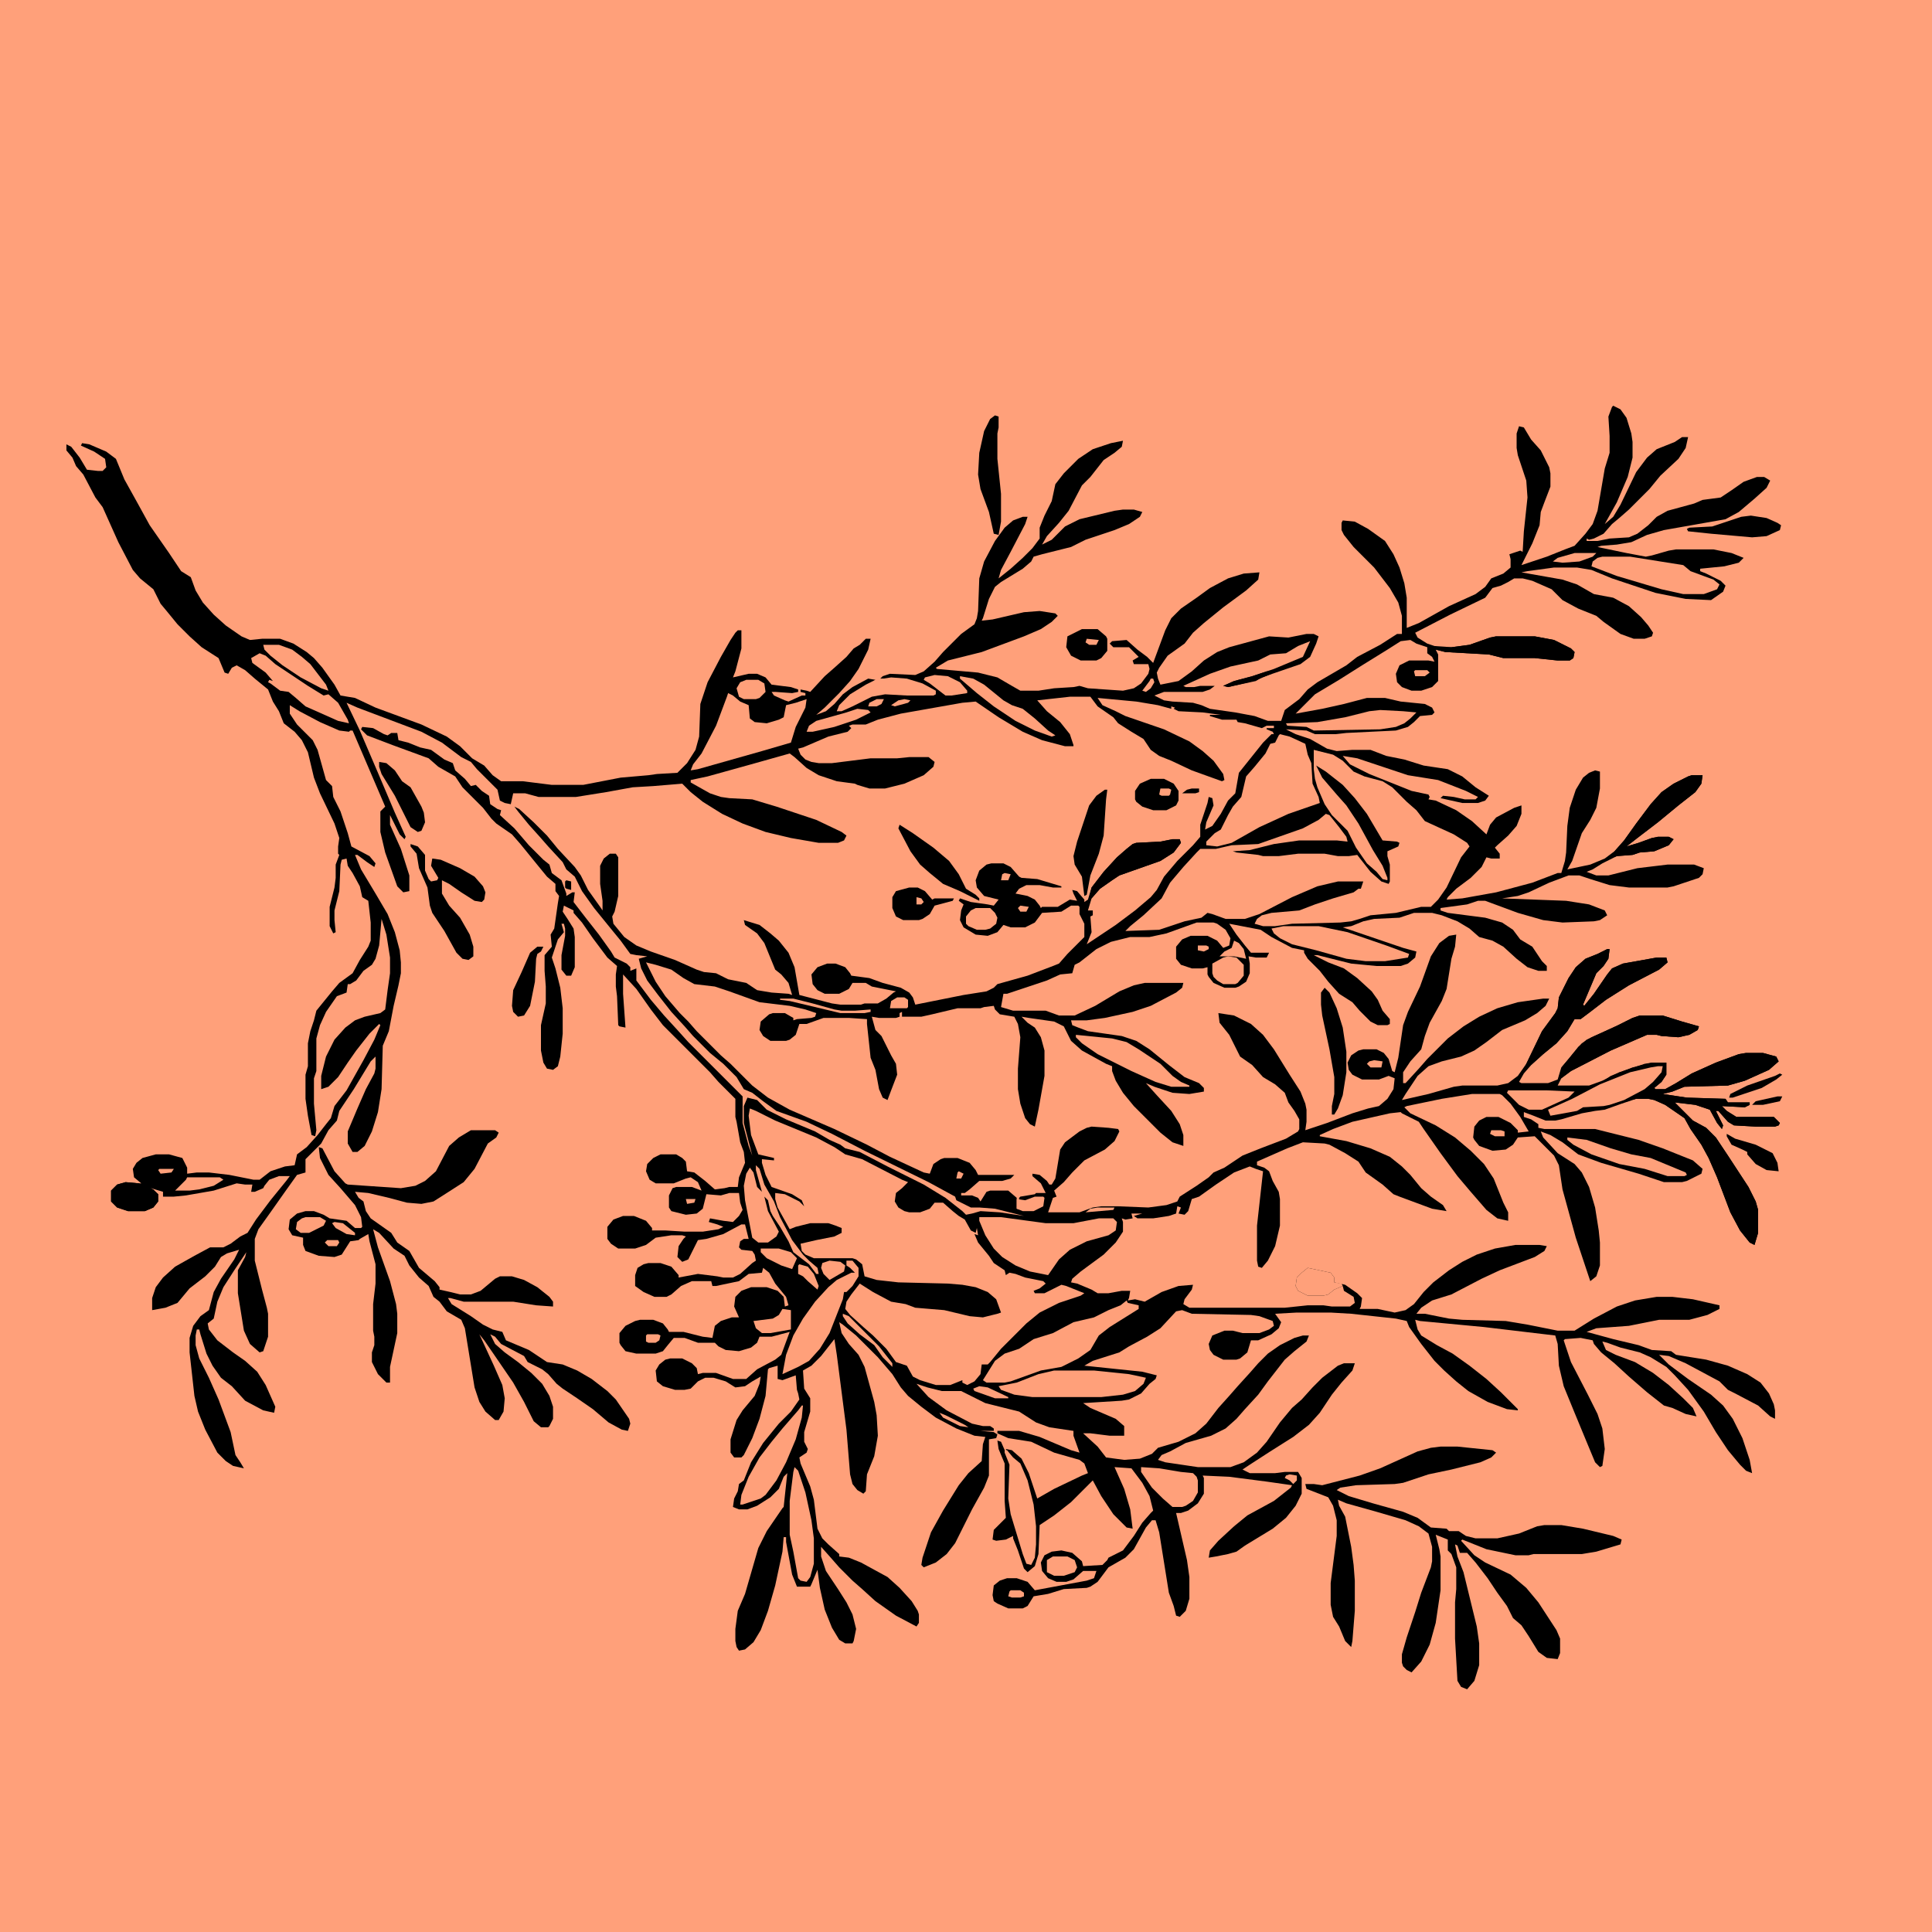 <?xml version="1.0" encoding="UTF-8"?>
<svg version="1.1" viewBox="0 0 1600 1600" width="1280" height="1280" xmlns="http://www.w3.org/2000/svg">
<path transform="translate(0)" d="m0 0h1600v1600h-1600z" fill="#FFA07A"/>
<path transform="translate(1336,336)" d="m0 0 6 3 5 7 4 13 1 7v13l-4 16-9 21-10 18 7-6 6-10 13-27 9-12 8-7 15-6 6-4h5l-2 9-6 9-15 14-9 11-17 17-8 7-6 5-7 8-8 4-4 1-2-1v2h9l10-2 16-1 7-3 9-7 7-7 9-5 22-6 7-3 15-2 9-6 10-7 11-4h6l5 3-3 6-10 9-13 11-11 6-51 9-14 4-13 6-12 2-13 1-3 1 24 5 16 3 5-1 14-4 6-1h31l15 3 10 4-4 4-12 3-20 2v2l5 2 12 6 4 4-2 5-10 7-21-1-25-5-36-12-17-7-12-2h-19l-22 3-5 1 34 6 12 4 14 8 16 3 13 7 10 9 6 7 4 6-1 3-6 2h-9l-11-4-14-10-6-5-15-6-13-7-9-9-16-7-8-2h-7l-5 3-6 3-7 2-6 8-29 14-29 15 2 4 8 5 6 2 14 1 15-2 17-6 5-1h32l16 3 14 7 3 3-1 5-3 2h-10l-19-2h-26l-12-3-36-2-8-2 2 4v22l-5 5-9 3h-8l-8-3-4-4-1-7 3-7 8-4h16l5 1-2-4-4-3v-5l-9-3-5-3-8 1-11 7-21 13-19 12-20 12-16 16 22-4 18-4 19-5h15l13 3 20 2 6 3 2 4-2 2-10 1-5 5-5 4-10 3-41 2-9 1h-17l-7-3-17-1 8 4 12 4 14 8 8 2 13-1h15l13 5 15 3 16 5 20 3 12 6 11 9 11 7-3 4-6 2h-13l-18-4 2-2 9 1 9 2h9l2-2-10-5-23-9-25-4-42-14-12-2 6 7 16 8 35 14 14 3 1 2-1 2 6 1 17 8 13 9 12 11 3-8 5-6 15-8 6-2v7l-4 10-7 8-9 8-2 2 4 5v4h-7l-4-1-4 8-9 9-12 9-7 7-1 2 13-1 28-5 30-8 21-8h3l3-10 1-7 1-22 2-15 5-15 6-10 5-4 5-2 4 1v14l-3 16-5 10-7 11-8 23-4 7 19-4 12-5 8-6 8-9 10-14 12-16 9-10 10-7 12-6 3-1h9l-1 7-5 7-14 11-17 14-17 13-9 7 10-3 11-4 5-1h9l4 2-4 5-12 5-12 1-6 2-13 1-12 6-8 5-5 2 8 3h10l24-6 25-3h22l8 3-1 5-3 3-21 7-5 1h-32l-16-2-16-5-9-3h-9l-16 6-17 8-9 3-13 2 53 2 19 3 13 5 2 4-6 4-5 1-26 1-16-2-21-6-27-10h-6l-9 3-22 3v2l6 2 31 4 14 4 9 6 6 8 10 6 8 12 4 4v4h-7l-9-3-9-7-11-10-9-5-11-3-8-7-10-6-13-5-8-2h-15l-12 4-21 1-9 2-10 4-7 1 50 17 11 3-1 5-6 5-6 2h-20l-21-2-28-7h-3l12 6 13 5 11 8 12 11 5 7 4 9 6 7v4l-2 1h-8l-6-3-9-9-6-7-11-7-9-10-7-9-10-10-3-5v-2l-10-2-17-9-9-6-26-5 6 9 7 9 5 6h15l-2 4h-9l-6-1 1 6v8l-3 7-6 4-3 1h-9l-9-4-4-5-1-2v-6l-4 1h-9l-9-3-4-5v-10l5-6 7-3h14l8 4 5 6 5-2 1-6-4-7-7-5-3-1h-14l-25 9-14 3h-16l-16 4-12 6-14 11-4 2-2 7-10 1-11 5-33 11h-3l-2 11 10 3h27l11 4h13l17-8 20-12 12-5 9-2h32l-1 4-5 4-21 11-15 5-23 5-15 2h-13l1 4 5 2 8 3 28 4 12 4 11 7 16 13 13 10 12 5 4 4v3l-12 2-14-1-15-5-7-3 9 10 12 13 7 11 3 9v9l-9-3-10-8-22-22-9-11-6-10-3-8v-4l-5-2-20-11-9-8-6-12-8-4-21-3-6-1 5 5 6 4 5 8 3 11v21l-5 28-3 14-4-2-4-5-4-12-2-12v-17l2-26-2-11-3-6-12-2-4-4-1-3-8 1-3 1h-19l-21 5-9 2h-16v-4l-2 1v3l-3 1h-14l-6-1 3 11 5 5 8 16 4 7 1 9-5 13-3 8-4-2-3-7-3-16-4-10-3-28v-4l-15-1h-21l-14 5h-6l-3 9-5 4-3 1h-13l-6-4-3-5 1-7 7-6 3-1h10l7 4v2l3-1 12-1 3-1 1-3-9-3-13-3-25-3-25-9-12-4-17-2-9-5-10-7-13-4-8-2 8 16 8 12 12 14 7 7 7 8 20 20 8 7 18 18 13 10 18 10 37 16 27 13 19 10 28 13 5 1 3-8 6-4 3-1h11l10 4 5 6 2 4h30l-3 3-7 2h-19l-8 7-4 3h-3v2h9l5 2 2 3 5-8 3-1h15l7 6v9l5 1h9l7-3 1-7h-7l-8 3h-5v-3l1-1 12-2 1-1h8l-4-8-7-6v-2l6 1 6 5 2 3h2l3-5 4-24 4-6 12-9 6-3 4-1 14 1 8 1 1 2-4 8-8 7-17 9-10 10-7 8-8 7 2 5-3 1-4 12h26l11-4 7-1h14l25 1 15-2 9-3 2-4 14-9 10-7 4-4 9-4 15-10 15-6 21-8 10-6 1-2v-8l-4-7-5-7-3-8-8-7-10-6-9-10-10-7-9-18-8-10-1-8 13 2 14 7 10 9 9 12 13 21 9 14 4 10 1 5v10l-1 7 18-6 21-8 13-4 9-2 7-6 5-8 1-9-5-2-8 3h-14l-8-4-3-4-1-6 3-6 6-4 4-1h11l6 3 4 5 3 10 2 1 3-12 4-27 4-11 10-21 9-25 7-11 8-6 6-1-1 10-3 10-4 25-4 10-10 18-4 11-3 11-9 10-6 9v9h2l11-12 7-8 17-17 13-10 13-8 15-7 17-5 21-3h5l-3 6-7 6-10 6-19 8-13 10-10 7-11 5-16 4-11 4-9 8-10 15-3 5 22-5 21-6 7-1h29l9-2 8-6 7-10 13-27 11-15 2-4 1-9 8-16 6-9 8-7 10-4 8-4h2l-1 8-4 6-6 6-11 26 1 1 8-10 11-16 4-5 9-4 28-5h8l1 4-7 6-25 13-19 12-13 10-8 6h-5l-6 10-9 10-11 9-10 9-6 7-4 7 2 1h22l8-3 3-10 7-8 7-9 7-6 26-12 12-6 6-2h19l16 5 14 4-1 3-7 4-9 2-14-1-4-1h-8l-30 13-33 17-8 6-3 6h26l11-4 14-7 21-7 6-1h12v10l-4 6-6 5 1 1h8l9-5 13-8 20-9 19-7 6-1h14l11 3 2 4-8 7-20 9-14 4-36 1-10 4-8 2 20 3 32 1 2 3h18v2l-4 2-19-1 4 4 8 5h31l5 5-1 2-3 1h-16l-18-1-5-3-8-9h-2l6 12-1 3-4-5-6-11-12-4-17-2 15 15 11 6 8 8 10 15 17 26 6 12 2 7v19l-3 10-4-2-8-10-8-15-11-29-7-16-6-11-9-13-5-9-16-11-9-4-5-1h-10l-12 4-14 5-8 1-11 2-17 5-5 1h-8l-10-4-8-3v4l6 2 6 4v3l5 1h42l36 9 20 7 25 10 8 7-1 4-12 6-4 1h-15l-21-7-31-9-19-7-13-10-10-6-8-3 2 5 12 13 14 9 6 7 6 12 5 17 3 19 1 10v19l-3 9-5 4-12-36-11-40-3-20-4-8-16-16-14 1-4 6-6 4-11 1-11-4-4-5-1-2 1-9 4-5 6-3h10l10 5 6 6v2l9-1-7-12-8-11-7-7-2-1h-23l-25 4-29 6-2 1 5 5 21 10 16 10 13 11 11 11 8 12 8 20 4 8v7l-9-2-9-7-13-15-11-13-14-19-14-20-4-6-14-7-1-1-9 1-31 7-16 6-11 5v1l22 4 20 6 16 7 10 8 7 7 9 11 8 7 10 7 3 5-12-2-27-10-5-2-9-8-14-10-6-9-11-7-13-7-4-1-18-1-13 5-25 11v3l6 2 4 3 3 8 5 9 1 6v22l-4 17-6 12-5 6-3-1-1-5v-29l5-45-6-2-5-2-13 5-15 10-14 10-6 2-3 10-3 3-5-1 2-5-3-1-1 6-6 2-13 2h-13l-3-2 7-2h-9l1 4-6 1-3-1 1 3v8l-6 9-10 10-19 14-7 6-1 3 5 1 12 5 5 3h9l11-2h7l-1 6-1 2 6-1 8 2 14-8 14-5 12-1-1 4-6 8-1 4 5 3h79l19-2h13l7 1h15l4-3-1-5-8-5-1-4-7 3-5 4-4 1h-13l-8-4-2-4 1-7 4-4 5-4 19 4 3 4v4l9 2 10 7 4 4-1 7-1 2h15l14 3 9-2 7-5 8-10 8-8 13-10 11-7 12-6 15-5 17-3h20l6 1-2 4-8 5-29 11-15 7-25 13-16 5-9 6-4 5h7l20 4 11 1 36 1 18 3 25 5h14l16-10 19-10 15-5 18-3h13l17 2 22 5v3l-10 5-15 4h-25l-25 5-27 2-8 3 22 6 21 5 11 4 16 1 4 3 25 4 18 5 16 7 11 7 7 9 4 9 1 5v7l-4-2-10-9-19-10-6-3-7-7-28-15-14-6-8-1 8 8 16 12 19 13 10 9 8 11 8 16 6 18 2 11-5-2-5-5-10-12-10-15-10-17-13-18-11-12-7-7-13-8-9-4-16-4-11-4-4-1 3 7 8 4 16 6 15 9 13 10 12 11 8 8 3 7-9-2-11-5-7-2-14-11-15-13-12-11-11-9-6-7-1-3-10-2-13 1-1 1 6 18 14 27 8 16 4 12 2 17-2 14-2 1-4-4-5-12-12-29-9-22-4-17-1-18-2-7-17-2-42-5-53-5-4-1 2 8 3 5 13 8 13 7 14 10 14 11 12 11 14 14v1l-9-1-16-6-16-9-10-8-10-9-8-8-11-14-10-14-2-5-9-2-37-4-17-1h-28l-18 1 5 7-2 5-6 5-11 5h-6l-3 10-6 5-3 1h-11l-8-4-3-4-1-5 3-7 10-4h7l8 2h14l8-3 4-3-1-4-11-4-7-1-49-1-8-3-5 1-13 14-11 7-15 8-8 5-22 7-7 4 48 5 12 3-1 3-5 4-7 8-10 5-6 1-32 2 6 4 21 9 7 6v8h-12l-16-2h-6l12 11 7 9 15 2 13-1 10-4 5-5 17-5 14-7 9-8 10-13 9-10 7-8 10-11 7-8 8-8 10-7 12-6 7-2h5l-2 5-10 8-8 7-14 18-8 11-11 12-7 8-9 8-12 6-21 6-13 7-7 3-3 4 6 2 27 4h27l11-4 11-8 8-9 11-16 10-12 8-7 9-10 8-8 13-10 5-2h9l-2 6-9 10-8 10-10 15-9 10-13 10-19 12-17 11-6 4 6 3h21l8-1h11l3 5v13l-5 10-8 10-11 9-23 14-7 5-7 2-10 2-6 1 1-6 7-8 13-12 11-9 22-12 14-11 1-2-21-3-31-4-22-1 1 2v13l-5 8-8 6-6 2h-4l9 39 2 14v18l-3 10-5 5-3-1-2-8-4-11-8-50-3-10h-3l-5 6-10 18-7 7-14 8-9 12-6 4-3 1-19 1-13 4-12 2-5 8-4 2h-12l-9-4-3-2-1-5 1-8 5-4 6-2h8l9 3 6 7 43-8 6-2 2-6h-11l-8 7-6 2h-8l-7-3-5-6-1-7 3-6 6-3 8-1 9 2 8 7 1 4 16-1 4-4 1-2 12-6 9-12 7-11 7-8 2-2-3-12-6-11-9-12-14-1 8 18 5 17 2 16-5-1-11-11-10-15-7-13-18 18-14 11-12 8-1 24-3 10-6 5-3-3-5-15-4-10v-2l-6 3-8 1-3-1 1-8 10-10-1-14v-31l-5-12-1-7 3 1 7 16 1 3v9l-1 19 3 17 9 29 3 8h3l2-5 1-11v-15l-2-18-5-20-6-14-10-9-1-3 5 1 8 7 6 12 7 21 14-8 23-11 5-2-3-8-4-3-21-6-19-9-19-3-9-4v-2h18l17 5 26 11 7 2-5-14v-4l-20-3-11-4-14-9-28-7-20-10h-16l-12-3-9-3 10 11 15 11 21 11 9 2h6l3 2v2h-11l11 1 3 2-1 3-6 1v30l-4 10-10 18-14 28-7 9-9 7-10 4-2-2 1-6 7-21 10-18 13-21 8-10 11-10 1-14 2-6-9-1-15-6-17-9-12-9-11-9-6-7-7-11-12-14-18-18-11-9-3-2 2 9 6 9 8 9 5 10 8 29 2 11 1 17-3 17-6 15-1 14-2 2-5-3-4-5-2-8-3-37-8-62-2-13-11 14-8 8-7 4 1 15 5 8v11l-5 17v8l3 6-1 3-6 4 1 5 8 19 3 11 3 24 4 8 5 5 9 8v2l8 1 10 4 22 12 10 9 10 11 5 8 1 3v7l-2 3-17-9-17-12-11-10-8-7-11-11-7-8-8-9v8l4 12 10 15 7 11 5 10 3 12-2 10-1 2h-6l-5-3-6-10-6-15-4-18-2-15-5 12-1 2h-11l-4-10-5-27v-4h-2l-1 12-6 28-6 21-6 16-6 10-7 6-5 1-2-3-1-5v-10l2-15 6-14 11-38 7-14 13-19 1-1 3-28-3 3-4 10-7 7-11 7-8 3h-7l-5-2 1-7 3-6 1-6 4-3 6-15 10-16 13-16 10-10 7-10-1-5-1-3-1-12-11 4-4-1v-11l-7 2-1 1-2 22-5 19-6 16-7 14-2 2h-6l-3-4v-11l5-16 5-8 10-12 4-10 1-6-7 4-6 4-8 1-8-5-10-3h-7l-6 3-6 6-5 1h-8l-10-3-5-4-1-9 3-5 5-4 4-1h10l8 4 4 4 1 5 4-1h11l14 5h11l9-8 15-8 5-4 7-19-15 4h-10l-2 5-5 4-10 3-11-1-6-3-3-3h-14l-11-4h-9l-5 6-4 5-6 2h-16l-9-2-4-5-1-2v-8l5-6 8-4 4-1h11l8 3 4 5 1 2h12l16 4 8 1 2-10 5-4 9-3h6l-4-9 1-8 5-5 8-3h13l9 3 5 5 1 8 3-1-2-7-9-11-5-9-5-4-1 4-11 1-8 6-19 4h-3l-1-4h-16l-9 4-8 7-4 2h-10l-9-4-7-5v-9l2-6 5-3 4-1h10l9 3 6 7v2l16-3 16 2 5 1h8l6-3 10-9 3-2-1-5-2-3-9-1-2-2 1-5 3-2h4l-3-12h-3l-15 8-14 4-7 1-8 16-5 2-4-4 1-9 4-6 2-2-3-1h-9l-13 2-8 6-9 3h-14l-6-4-3-4v-10l5-6 8-3h9l10 4 5 6v2h11l16 1h15l13-2 4-2-5-2-7-2 1-3 11 2 8 1 5-5 3-5-2-6-1-8h-8l-7 2-12-1-3 12-5 4-9 1-12-3-2-3v-10l3-6 3-1h13l8 3-3-7-6-4-4 1-10 4h-15l-5-3-3-7 1-6 5-5 6-3h13l5 3 3 3 1 8 6 1 9 7 8 7 8-1 4-1h7l1-8 5-12-1-9-3-8-3-17-1-4v-15l-14-14-7-8-39-39-10-13-12-17-11-12v16l2 28-5-1-1-1-1-24-1-8v-10l1-7-8-7-12-16-9-13-7-8v-2l-8-4-1 5 4 6 5 8 1 7v25l-3 7h-4l-4-5v-12l3-16v-6l-1-4h-2l2 7-5 6-5 15 3 9 4 16 2 17v21l-2 19-2 8-4 3-5-1-3-5-2-10v-21l4-18v-14l-1-13v-13l6-7-1-10 3-5 3-21 1-6-3-4v-6l-7-6-9-11-13-16-7-8-13-9-4-4-7-9-17-17-6-9-14-8-8-7-30-11-21-8-5-5 1-2 9 1 9 5 3 1 3-2h5l1 6 8 2 10 4 9 2 11 8 7 3 2 6 8 7 5 6 4-1 5 5 6 4 1 7 6 4 3 1-1 4 12 11 12 14 12 12 5 4 2 7 8 6 4 11v2l5-3h2l-1 8 10 13 11 14 10 14 3 5 10 5 3 3v3l5-2v7 3l12 16 11 13 11 12 9 10 45 45v22l5 19 3 8-7-27v-14l3-7 8 2 8 8 16 8 24 10 12 7 9 4 4 3 12 3 23 12 30 15 18 11 14 11 3 3 5-1 7-2 16 1 20 3-24-6-13-1h-7l-12-6-1-3-22-12-53-26-27-14-21-10-25-9-11-8-9-7-7-3-6-10-11-11-11-9-14-14-7-8-11-12-11-14-9-12-5-10-2-8 7-2-9-1-5-1-8-11-9-11-13-16-10-14-6-12-7-6-3-6-12-13-7-8-9-10-9-11-3-4 4 2 12 11 11 11 9 11 14 15 5 7 6 12 10 14 2 3v-8l-2-14v-15l3-6 5-4h5l2 3v32l-3 13-2 4 1 6 9 11 10 7 12 5 20 7 18 8 6 2 10 1 10 5 15 3 9 6 12 2 14 1 3 1-3-10-6-7-5-4-9-22-6-8-10-7-1-4 13 4 9 7 7 6 8 10 5 12 4 23 27 7 7 1h17l3-1h11l7-4 6-5 2-1-20-4-5-3h-11l-3 5-8 4h-12l-6-3-4-5-1-8 5-6 8-3h7l8 3 4 5 1 2 15 2 11 4 15 4 7 4 3 4 2 6 40-8 19-3 6-3 3-3 25-7 21-8 5-2 7-8 14-14v-11l-4-8v-6l-1-1h-6l-8 5-16 1-6 8-8 4h-12l-6-2-5 6-8 3-10-1-10-6-3-6 1-8 2-5-4-3 1-2 9 3 14 2 5 1 4-5-12-3-6-7-1-6 3-8 6-5 4-1h10l6 3 7 8 2 1 13 1 20 6v1h-7l-11-2h-11l-6 3-3 4 10 2 6 3 4 5 1 2 1-1h13l10-6 6 1-3-6-1-3 4 1 6 7v2l3-2 3-10 10-13 11-12 8-7 5-4 3-1 20-1 10-2h6l1 3-6 8-11 7-34 12-6 4-10 7-7 8-3 10h4v4l-2 1 1 13-4 10 24-16 16-12 13-11 5-6 6-11 11-13 13-13 6-7v-10l6-18 1-5 3 1 1 6-6 14-1 6 6-3 7-10 6-11 6-6 3-17 20-25 7-7h2l-1-2-5-2v-1h6v-2h-6l-4 2-14-4-6-1-1-2h-12l-10-3v-1h9l-15-2-20-1-4-2 1-1-3-1v2l-11-3-18-3-32-3 4 6 11 5 8 4 32 11 21 10 11 8 9 8 8 11 1 5-2 1-25-9-17-8-10-4-7-5-6-9-10-6-11-7-4-5-13-9-6-8h-17l-27 3 8 9 11 9 8 10 3 9v1h-7l-19-5-16-7-20-12-19-13-11 1-51 9-19 5-10 4h-11l-3 1 2 2-3 3-16 4-21 9-4 1 2 5 4 4 5 2 6 1h11l32-4h22l10-1h16l5 4-1 4-8 7-16 7-16 4h-13l-10-3-2-1-15-2-15-5-10-6-10-9-4-3-32 9-36 10-14 3v2l16 9 9 3 7 1 19 1 20 6 33 11 21 10 4 3-2 4-5 2h-16l-23-4-21-5-19-7-17-8-16-10-10-8-7-7-24 2-17 1-22 4-25 4h-31l-11-3h-10l-2 9-5-1-4-2-2-9-17-17-5-6-8-4-16-12-17-9-53-20-9-4 11 23 15 35 14 33 9 20-1 2-4-4-8-16v8l9 20 7 22v13l-5 1-5-5-10-28-4-17v-17l4-4-27-63h-2l-1 1-8-1-16-7-17-9-8-5v7l6 9 13 13 4 8 7 25 5 5 1 9 6 12 6 18 3 11 15 8 5 6-1 3-6-4-8-6h-2l5 12 12 20 10 17 6 15 4 15 1 10v9l-2 10-4 17-4 21-5 12-1 36-3 19-5 16-6 12-6 5h-4l-4-7v-10l8-19 7-16 7-13 1-4v-10l-4 4-14 23-12 18-2 8-7 8-6 11-13 13v11l-7 2-10 14-12 17-10 14-3 8v18l6 24 4 15 1 5v19l-4 12-3 1-8-7-5-11-5-31v-19l6-11 1-4-10 15-9 14-5 12-3 14-5 4 1 5 7 9 13 10 10 7 10 9 7 11 8 18-1 5-9-2-15-8-11-12-9-7-7-10-5-10-5-16-1-4h-2l-1 5v8l3 11 8 16 8 18 10 27 4 19 4 6 3 5-9-2-6-4-7-7-10-19-6-15-3-13-4-36v-12l3-10 6-8 7-5 4-15 6-11 11-16 4-8-10 3-5 3-5 8-8 8-13 10-10 12-10 4-11 2v-10l3-9 6-8 10-9 16-9 13-7h11l6-3 8-6 6-3 7-11 12-16 13-16 3-4h-9l-8 3-4 5-1 2-7 3h-3l1-6h-6l-7-1-19 6-23 4-10 1h-9v-4l-10-3 6 5v6l-4 5-7 3h-14l-9-3-5-5v-9l5-5 7-2 11 1h2l-6-5-1-7 3-5 5-4 11-3h11l11 3 4 8v5l8-1h10l17 2 20 4h5l9-7 12-4 8-1 2-9 8-6 9-10 7-9 4-5 3-10 10-13 14-25 9-17 5-12-1-1-8 8-11 14-7 10-8 12-8 8-6 2v-11l4-16 7-14 9-10 8-6 8-3 13-3 4-3 2-16 2-14v-13l-3-19-4-13-2 22-3 11-3 5-7 5-6 8-5 3h-2l-1 7-8 3-9 13-5 11-3 11v27l-2 6v21l2 22-1 5-3-1-3-16-2-14v-20l2-7v-19l2-10 3-9 2-8 13-16 6-7 11-8 6-11 7-11 2-5v-15l-2-18-5-3-2-9-6-11-4-6-1-6-4 1-1 4-1 22-4 16v8l1 10-2 1-3-6v-16l4-16 1-8v-11l3-8-1-1v-6l1-7-4-12-12-25-5-13-5-21-5-10-6-7-9-7-4-10-5-8-4-10-11-9-8-7-7-4-4 2-3 5-3-1-5-12-14-9-10-9-10-10-9-11-5-6-6-12-11-9-6-7-12-23-13-29-6-8-10-19-6-7-3-7-5-6v-5l4 2 7 9 6 10 9 1h4l3-3-1-7-9-6-11-5 1-2 6 1 14 6 8 6 7 17 10 18 11 20 16 23 10 15 8 5 4 11 6 10 9 10 10 9 13 9 7 3 10-1h15l11 4 11 7 6 5 7 8 10 14 5 9 12 2 17 8 38 14 21 10 11 8 10 10 10 6 7 8 7 5h18l24 3h26l31-6 23-2 7-1 17-1 8-8 7-11 3-11 1-27 6-18 11-21 8-14 4-6 2-2h3v15l-5 19-2 5 13-3h7l7 3 5 6 16 2 6 2v2l-5 1-14-1h-3l2 3 9 4 3 1 11-5h3v-2l-4-1v-2l5 1 3 1 12-13 8-7 10-9 6-7 5-3 5-5h4l-2 9-8 16-7 10-9 10-12 12-7 6 8-3 7-6 7-8 8-6 13-7 6 1-4 3-14 8-10 9-4 6 11-4 15-8 6-2 15-1 11 1h22l2-2-16-8-16-3h-14l2-2 6-2 21 1 7-3 9-8 7-8 15-15 11-8 2-5 1-6 1-27 4-14 9-17 8-11 7-6 8-3h4l-2 6-12 23-8 15-2 7 10-8 10-9 8-8 6-8v-9l4-10 6-12 3-14 7-9 12-12 12-8 15-5 10-2-1 5-6 5-9 6-11 14-7 7-11 21-8 10-10 11-4 7 8-4 11-11 12-6 29-7 7-1h9l7 2-2 4-9 6-12 5-24 8-12 6-24 6-7 2-2 4-7 6-18 11-5 4-5 10-5 16-1 2 9-1 26-6 13-1 13 2 2 2-5 5-9 6-14 6-35 13-28 7-10 6 1 1 34 3 16 4 12 7 7 4h15l13-2 16-1 5-1 7 2 29 2 9-2 6-4 6-8 1-4-1-4h-12l-1-3 5-3-8-8h-13l-3-3 2-2 12-1 9 8 8 6 5 5 10-27 5-10 8-8 13-9 11-8 15-8 13-4 13-1-1 6-10 9-19 14-16 13-9 8-7 9-14 10-7 10-2 4 1 5 2 5 15-3 11-8 10-9 11-7 10-4 33-9 16 1 15-3h6l4 2-2 6-5 11-8 6-32 11-5 3-23 5-4-1 9-4 15-4 18-6 24-10 6-13-10 4-10 6-13 1-10 5-23 5-17 6-22 10 2 1h7l5-1h12l-4 3-6 2h-32l-8 3 8 4 7 1 17 1 7 2 7 3 21 3 16 3 11 4h11l3-9 12-9 7-8 8-6 24-14 9-7 19-10 14-9h4v-15l-3-11-7-12-13-17-17-17-8-10-2-4v-6l1-2 10 1 11 6 14 10 7 11 5 11 4 13 2 12v25l10-4 25-14 22-10 8-6 5-7 10-4 6-5v-7l-1-4 9-3 2 1 1-17 3-28-1-14-7-21-1-6v-12l2-6 4 1 6 10 8 9 7 14 1 5v11l-5 13-3 8-1 11-6 15-9 18 21-7 15-6 8-3 9-10 6-8 4-11 6-35 4-13v-14l-1-16 3-8z"/>
<path transform="translate(621,918)" d="m0 0 5 2 16 8 34 14 15 8 9 6 14 4 33 17 5 2-5 5-5 4-1 7 3 5 5 3 4 1h9l8-3 4-5h7l8 7 5 4 5 3 5 9 4 2 1-4 1 6-3-1 3 7 9 11 4 6 9 6 1 4 3-2 5 1 8 3 15 3 2 2-5 4-5 2 1 2h8l14-7 4 1 15 6-3 2-18 6-16 8-11 9-21 21-9 11-2 2h-5l-1 8-5 6-6 3-4-2v-2l-10 4h-12l-13-4-6-3-5-9-9-3-8-11-11-11-8-7-11-10-4-5 1-6 4-6 7-9 11 7 15 8 12 2 8 3 24 2 21 5 11 1 12-3 3-1-4-11-7-6-10-4-11-2-12-1-41-1-18-2-10-3-2-10-5-4-3-1h-32l-7-3-3-3-1-6 13-3 15-3 6-3v-4l-5-2-6-2h-15l-12 3-5 2-10-18-2-7v-5l8 1 12 6 4 4-2-5-8-5-17-6-5-10-3-10v-3l10 1v-2l-13-3-6-16-2-16z" fill="#FFA07A"/>
<path transform="translate(1088,621)" d="m0 0 16 4 8 5 9 9 9 4 15 4 8 5 12 12 8 7 7 9 24 11 11 7 2 3-7 9-12 25-7 10-6 6h-8l-21 5-21 2-9 3-7 2-9 1-40 1-14 2h-10l-7-2 2-4 4-3 8-2 23-2 13-5 15-5 17-5 4-3h2l2-6h-21l-17 4-21 9-27 14-12 4h-16l-11-4-4-1-5 4-14 3-21 7-28 1 4-4 11-9 15-14 7-13 11-13 11-12 3-3h13l13-3 22-1 37-13 13-7 6-5 3 1 8 10 6 8 1 4-9-1h-31l-21 3-20 5-14 1 3 1 18 2 4 1h13l16-2h22l11 2h9l7-1 11 14 9 8 6 2 1-2v-14l-2-7v-4l9-4 1-3-2-1-12-1-13-22-10-13-10-11-14-11-8-5 5 10 12 14 8 9 10 15 12 22 8 13 4 10v2l-4-1-5-6-8-7-9-13-7-14-13-13-6-9-6-14-2-7-1-8z" fill="#FFA07A"/>
<path transform="translate(390,936)" d="m0 0h20l3 2-2 4-7 5-11 21-9 11-14 9-11 7-10 2-12-1-15-4-17-4-11-1 3 5 4 3 2 8 4 6 17 12 5 8 10 7 8 14 13 11 4 5v2l9 2 8 2h9l8-3 12-10 4-2h10l10 3 11 6 10 8 3 4v4l-14-1-19-3h-41l-11-3h-2l3 5 16 10 10 7 8 4 8 2 3 7 19 8 15 10 13 2 12 5 12 7 13 10 7 7 11 16 1 4-2 6-5-1-11-6-13-11-13-9-12-8-5-4-7-8-5-4-12-6-3-5-19-10-5-6-4-2 4 8 8 7 11 8 11 9 9 9 6 10 3 9v10l-3 6-1 1h-6l-6-5-8-16-9-16-13-19-11-16-4-5 12 26 7 16 2 11-1 11-4 7h-3l-8-7-5-8-4-12-8-49-3-7-12-7-6-8-5-4-4-9-8-7-8-10-4-8-9-6-12-13-5-3 4 15 10 28 5 19 1 8v16l-6 28v13h-3l-7-7-5-10v-8l2-6v-7l-1-5v-22l2-17v-16l-5-19-1-6-7 4-1 1-7 1-7 11-6 2-13-1-11-4-2-5v-6l-9-2-3-5 1-8 6-5 7-2h7l8 3 5 3 14 2 7 6h5l1-1-1-8-5-10-12-14-10-11-7-14-1-9 3 1 10 19 9 10 2 1 44 3 12-2 8-4 9-8 11-21 8-7z"/>
<path transform="translate(1193,1198)" d="m0 0h14l29 3 3 2-4 4-9 4-24 6-19 4-21 7-7 1-32 1-13 2-3 2 10 5 20 6 25 7 12 5 11 8 13 1 2 2h8l6 4 8 2h18l18-4 15-6 6-1h14l18 3 25 6 7 3-1 4-20 6-12 2h-40l-4 1h-11l-24-5-20-8-1 1 11 12 9 6 21 10 13 11 10 12 15 23 3 7v12l-2 5-9-1-7-5-8-13-6-9-7-6-5-10-8-11-8-12-10-13-7-8h-6l-2-6-2-1 2 10 5 13 11 45 2 14v18l-4 13-6 7-5-2-3-5-2-35v-30l1-11v-18l-4-11-3-3v-9l-10-4 3 12 1 6v28l-4 27-5 18-7 14-8 9-4-2-3-3-1-3v-7l4-14 7-21 5-16 8-21 1-5v-12l-3-11-8-6-11-5-24-7-25-7-7-3 1 5 5 9 5 25 2 15 1 13v25l-2 25-1 5-5-5-5-12-5-8-2-10v-18l5-39v-13l-3-12-4-7-18-7-1-4h7l7 1 31-8 17-6 31-14 11-3z"/>
<path transform="translate(1446,872)" d="m0 0h14l11 3 2 4-8 7-20 9-14 4-36 1-10 4-8 2 20 3 32 1 2 3h18v2l-4 2-19-1 4 4 8 5h31l5 5-1 2-3 1h-16l-18-1-5-3-8-9h-2l6 12-1 3-4-5-6-11-12-4-17-2 15 15 11 6 8 8 10 15 17 26 6 12 2 7v19l-3 10-4-2-8-10-8-15-11-29-7-16-6-11-9-13-5-9-16-11-9-4-5-1h-10l-10 2 4-4 13-7 10-9 4-6 1-3-23 5-15 5-11 5-3-1 9-6 18-7 16-4h12v10l-4 6-6 5 1 1h8l9-5 13-8 20-9 19-7z"/>
<path transform="translate(1060,608)" d="m0 0 8 2 13 6 2 9 3 7 1 17 5 11 1 5-26 9-24 11-23 13-12 3-9-1v-3l7-7 5-3 6-12 4-7 7-8 4-17 7-8 9-11 4-8 4-1 3-6z" fill="#FFA07A"/>
<path transform="translate(811,1008)" d="m0 0h18l37 5h23l21-4h12l3 3-1 7-6 4-18 5-14 7-9 8-9 13-15-3-12-5-11-7-7-7-7-11-5-12z" fill="#FFA07A"/>
<path transform="translate(97,395)" d="m0 0 4 4 11 27 7 14 13 18 9 11 10 12 10 18 8 9 11 9 10 9 13 9-1 4-8 1-1 3-11-4-12-7-10-9-9-11-10-11-9-16-11-10-7-10-20-36-1-1-2-10-6-8-6-9v-2h12l5-3z" />
<path transform="translate(933,1077)" d="m0 0 1 2 9 2v3l-24 15-9 7-7 12-10 7-14 7-17 3-25 9-5 1h-15l-3-2 10-16 8-6 12-4 12-8 16-5 17-9 17-4 12-6 10-4z" fill="#FFA07A"/>
<path transform="translate(1331,786)" d="m0 0h2l-1 8-4 6-6 6-11 26 1 1 8-10 11-16 4-5 9-4 28-5h8l1 4-7 6-25 13-19 12-13 10-8 6h-5l-6 10-9 10-11 9-10 9-4 4h-2l2-5 13-27 11-15 2-4 1-9 8-16 6-9 8-7 10-4z"/>
<path transform="translate(603,574)" d="m0 0 4 2 6 5 7 3 1 11 4 3 10 1 10-3 4-2 2-10 8-2 9-3-1 7-8 16-4 13-24 7-53 15-6 1 2-5 7-9 12-23 9-24z" fill="#FFA07A"/>
<path transform="translate(873,1135)" d="m0 0h33l29 3 14 3-2 5-7 6-10 3-18 2h-57l-15-2-11-4-2-3 15-3 18-7z" fill="#FFA07A"/>
<path transform="translate(1208,423)" d="m0 0h9l10 4 5 6 2 6 13-1 9 9v2l-6-2-16 8-11 3-4 8-6 3-10 1-9-3-6-5-2-4v-11l4-4h4v-7l3-7 5-4z" fill="#FFA07A"/>
<path transform="translate(340,699)" d="m0 0 6 2 6 7v13l3 7 2 2 5-1 1-2-6-10 1-6 7 1 16 7 12 7 7 8 2 5-1 6-2 2-6-1-11-7-10-7-6-3v11l6 10 9 10 8 14 3 10v8l-4 3-5-1-5-5-10-18-10-15-2-6-2-15-7-16-2-12-5-6z"/>
<path transform="translate(701,1044)" d="m0 0h5l5 6v7l-5 8-5 5h-2l-1 6-11 28-8 13-9 10-9 5-13 6 3-16 6-16 8-14 10-14 11-12 7-6 12-6h3l-4-4-3-2z" fill="#FFA07A"/>
<path transform="translate(1327,461)" d="m0 0h23l44 7 6 5 19 7 5 4-2 4-11 4h-17l-18-4-37-11-21-8 1-4 4-3z" fill="#FFA07A"/>
<path transform="translate(1063,767)" d="m0 0h29l24 5 32 11 19 7-1 3-19 3h-16l-16-2-25-7-20-5-10-5-5-4-2-4z" fill="#FFA07A"/>
<path transform="translate(1358,841)" d="m0 0h19l16 5 14 4-1 3-7 4-9 2-14-1-4-1h-8l-30 13-33 17-8 6-2-1 3-9 9-11 7-8 8-5 20-9 14-7z"/>
<path transform="translate(1401,642)" d="m0 0h9l-1 7-5 7-14 11-17 14-17 13-9 7 10-3 11-4 5-1h9l4 2-4 5-12 5-12 1-6 2-13 1-7 2 6-7 7-8 10-14 12-16 9-10 10-7 12-6z"/>
<path transform="translate(664,1164)" d="m0 0h1l-1 10-5 18-8 19-8 15-9 12-4 3-15 5h-2l1-8 6-15 9-16 10-13 9-11 13-15z" fill="#FFA07A"/>
<path transform="translate(1239,527)" d="m0 0h32l16 3 14 7 3 3-1 5-3 2h-10l-19-2h-26l-12-3-36-2-8-2v-2h13l15-2 17-6z"/>
<path transform="translate(1373,883)" d="m0 0h4l-1 5-7 8-7 6-17 9-12 4-5 1-17 1-5 3-22 4-2-5 20-9 23-12 25-10 17-4z" fill="#FFA07A"/>
<path transform="translate(891,857)" d="m0 0 30 3 12 3 10 6 18 12 10 10 7 5 7 3v1h-15l-13-4-20-9-28-14-13-9-5-5z" fill="#FFA07A"/>
<path transform="translate(832,1201)" d="m0 0h2l5 6 6 5 6 14 5 20 2 18v15l-1 11-3 6-4-1-3-8-10-33-2-13 1-28-4-10z" fill="#FFA07A"/>
<path transform="translate(658,1215)" d="m0 0 3 3 6 18 5 23 2 15v21l-3 11-3 4-5-1-2-2-4-22-3-14v-28l3-24z" fill="#FFA07A"/>
<path transform="translate(626,965)" d="m0 0 3 3 4 13 8 14 5 13 10 19 9 12 5 5 7 6 1 5h-2l-6-8-13-10-4-9-7-12-6-9-2-4-2-9-3-3 3 12 9 17-2 4-7 5h-8l-5-4-6-31-1-12 2-10 3-5 3 4 3 12 4 4-5-18z" fill="#FFA07A"/>
<path transform="translate(824,344)" d="m0 0 3 1v9l-1 5v21l3 29v23l-2 11-4-1-4-18-7-19-2-12 1-18 4-18 5-10z"/>
<path transform="translate(215,541)" d="m0 0 5 2 8 7 27 18 13 8 4-1 8 7 8 14 1 3-9-2-27-12-8-7-6-5-7-1-8-6-2-1 1-2 3 1-6-7-11-8-1-4z" fill="#FFA07A"/>
<path transform="translate(915,654)" d="m0 0h2l-1 8-2 30-4 15-7 18-3 16-2 1-2-16-6-10-1-7 3-12 10-30 6-8z"/>
<path transform="translate(971,695)" d="m0 0h6l1 3-6 8-11 7-34 12-6 4-10 7-7 8h-2l2-9 10-13 11-12 8-7 5-4 3-1 20-1z"/>
<path transform="translate(1097,818)" d="m0 0 4 4 6 13 5 16 3 20v17l-3 19-4 11-3 5h-2v-7l2-10v-14l-4-23-6-28-1-9v-10z"/>
<path transform="translate(945,1215)" d="m0 0 15 1 18 3 10 1 3 3 1 3v10l-4 7-6 4-3 1h-8l-8-7-9-9-9-13z" fill="#FFA07A"/>
<path transform="translate(745,683)" d="m0 0 11 7 17 12 13 11 8 11 6 12 8 5 3 3v2l-16-8-14-6-11-9-8-7-8-11-10-19z"/>
<path transform="translate(1143,588)" d="m0 0 19 1 11 1-5 5-5 4-7 3-13 2-55 1-6-3-16-1-1-2 26-1 23-4 20-5z" fill="#FFA07A"/>
<path transform="translate(738,561)" d="m0 0 13 1 13 4 11 6v3l-2 1h-22l-18-1-11 2-16 8-9 4h-4l2-5 9-9 13-8 8-4z" fill="#FFA07A"/>
<path transform="translate(1298,942)" d="m0 0 16 2 20 7 17 5 16 3 29 12 1 2-2 1h-14l-19-6-21-4-23-8-15-8-5-4z" fill="#FFA07A"/>
<path transform="translate(753,735)" d="m0 0h7l6 3 6 7 2-1h16l-1 2-15 4-4 7-6 4-3 1h-13l-6-3-3-7v-9l3-5z"/>
<path transform="translate(314,631)" d="m0 0 6 1 7 6 6 9 7 5 9 16 2 5 1 8-3 7-3 1-6-4-13-26-11-18-2-6z"/>
<path transform="translate(953,645)" d="m0 0h11l8 4 4 6v8l-2 4-8 4h-11l-9-3-5-4-1-2v-7l4-6z"/>
<path transform="translate(1450,427)" d="m0 0 13 2 9 4 3 2-1 4-11 5-12 1-34-3-19-2-1-2 2-1 19-1 24-8z"/>
<path transform="translate(104,979)" d="m0 0 11 1 12 5 4 4v6l-4 5-7 3h-14l-9-3-5-5v-9l5-5z"/>
<path transform="translate(896,521)" d="m0 0h13l7 6 1 2v10l-5 6-4 2h-13l-8-4-4-7 1-9z"/>
<path transform="translate(795,560)" d="m0 0 11 2 9 5 16 13 7 4 9 3 10 8 11 10 6 4-3 1-14-5-16-8-18-12-14-11-14-12z" fill="#FFA07A"/>
<path transform="translate(218,534)" d="m0 0h13l11 4 8 6 7 6 13 17 2 5-6-2-17-9-15-10-10-8-5-5z" fill="#FFA07A"/>
<path transform="translate(445,784)" d="m0 0h5l-2 4-3 2-1 4-1 19-4 20-5 8-5 1-4-4-1-5 1-13 7-15 7-16z"/>
<path transform="translate(1083,1050)" d="m0 0 19 4 3 4v4l6 1 1 2-7 3-5 4-4 1h-13l-8-4-2-4 1-7 4-4z" fill="	#FFA07A"/>
<path transform="translate(1249,903)" d="m0 0h32l23 1-5 5-22 10h-11l-8-4-10-10z" fill="#FFA07A"/>
<path transform="translate(1017,792)" d="m0 0 7 1 6 6v9l-5 6-2 1h-10l-5-3-3-3-1-3v-8l9-5z" fill="#FFA07A"/>
<path transform="translate(1430,939)" d="m0 0 7 4 17 5 14 7 4 8 1 7-10-1-9-5-7-8v-2l-4-2-9-4-4-7z"/>
<path transform="translate(1193,446)" d="m0 0 10 3 15 5 1 3-3 5-4 3-4 1h-8l-8-3-3-3 1-10z" fill="#FFA07A"/>
<path transform="translate(808,752)" d="m0 0h12l4 4 2 4-1 5-5 4-4 1h-7l-7-3-2-2v-6l4-5z" fill="#FFA07A"/>
<path transform="translate(710,587)" d="m0 0 9 1 2 2-12 6-18 6-18 4h-5l2-5 6-4 25-7z" fill="#FFA07A"/>
<path transform="translate(648,1084)" d="m0 0 7 1v16l-17 3h-7l-5-4-2-6 16-2 5-3z" fill="#FFA07A"/>
<path transform="translate(774,559)" d="m0 0 11 1 10 5 6 7v2l-13 2h-5l-13-10-5-3 1-2z" fill="#FFA07A"/>
<path transform="translate(872,1289)" d="m0 0h12l6 3 2 6-2 4-9 3h-8l-6-3v-10z" fill="#FFA07A"/>
<path transform="translate(618,563)" d="m0 0h10l5 3 1 7-5 5-3 1h-10l-4-2-2-7 3-5z" fill="#FFA07A"/>
<path transform="translate(630,1034)" d="m0 0h15l10 3 5 5-4 9-9-3-12-6-5-5z" fill="#FFA07A"/>
<path transform="translate(155,975)" d="m0 0h27l3 2-8 5-12 3-8 1h-12l9-9z" fill="#FFA07A"/>
<path transform="translate(253,1008)" d="m0 0h12l5 3-2 4-12 6h-7l-4-3 1-6 4-3z" fill="#FFA07A"/>
<path transform="translate(687,1044)" d="m0 0 9 1 4 3-1 5-12 7-5-5-2-5 1-4z" fill="#FFA07A"/>
<path transform="translate(857,991)" d="m0 0h7l1 1-1 7-8 4h-9l-5-2v-8l7 1z" fill="#FFA07A"/>
<path transform="translate(698,1088)" d="m0 0 5 2 25 25 11 14v3l-8-8-7-10-12-9-10-9-4-6z" fill="#FFA07A"/>
<path transform="translate(1474,889)" d="m0 0 2 1-5 4-12 7-24 8h-3l1-3 14-7 23-8z"/>
<path transform="translate(1304,458)" d="m0 0h18l-3 3-11 4-14 1-8-1 4-3z" fill="#FFA07A"/>
<path transform="translate(662,1047)" d="m0 0 7 2 5 6 4 10-1 3-8-7-4-4-4-2v-7z" fill="#FFA07A"/>
<path transform="translate(1022,779)" d="m0 0 4 2 4 5 2 8-10-2h-12l4-4 6-3z" fill="#FFA07A"/>
<path transform="translate(1237,442)" d="m0 0h10l-5 6-9 5h-9l4-6 6-4z" fill="#FFA07A"/>
<path transform="translate(811,1148)" d="m0 0 7 1 17 8v1h-11l-17-6-1-2z" fill="#FFA07A"/>
<path transform="translate(743,826)" d="m0 0h6l3 2v6l-1 1h-14l1-6z" fill="#FFA07A"/>
<path transform="translate(646,827)" d="m0 0h11l16 4 18 5 6 1h11l13-1v2l-5 1h-20l-42-10-8-1z" fill="#FFA07A"/>
<path transform="translate(1053,555)" d="m0 0m-4 1h4v2l-12 5-7 2-17 4-4-1 9-4 15-4z"/>
<path transform="translate(277,1012)" d="m0 0 7 1 10 8v2l-7-1-9-5-3-4z" fill="#FFA07A"/>
<path transform="translate(1472,908)" d="m0 0h4l-2 4-14 3h-9l3-3z"/>
<path transform="translate(536,1105)" d="m0 0h9l2 1-1 4-3 2h-6l-2-1v-5z" fill="#FFA07A"/>
<path transform="translate(837,1317)" d="m0 0h8l3 2v3l-3 1h-7l-3-1 1-4z" fill="#FFA07A"/>
<path transform="translate(1138,878)" d="m0 0 7 1-1 5h-9l-3-3 2-2z" fill="#FFA07A"/>
<path transform="translate(1172,555)" d="m0 0h10l2 2-4 3h-8l-1-4z" fill="#FFA07A"/>
<path transform="translate(961,653)" d="m0 0h7l2 1-1 4-1 1h-6l-2-1z" fill="#FFA07A"/>
<path transform="translate(1235,936)" d="m0 0h8l3 1v4h-8l-4-2z" fill="#FFA07A"/>
<path transform="translate(271,1027)" d="m0 0h9l1 2-2 3h-7l-3-3z" fill="#FFA07A"/>
<path transform="translate(726,579)" d="m0 0h6l-2 4-4 2h-7l1-3z" fill="#FFA07A"/>
<path transform="translate(1068,1221)" d="m0 0 6 1v4l-3 3-3-3-4-2 1-2z" fill="#FFA07A"/>
<path transform="translate(778,1170)" d="m0 0 5 2 16 8 3 2-7-1-14-7z" fill="#FFA07A"/>
<path transform="translate(909 1e3)" d="m0 0h14l-1 2-23 2 4-3z" fill="#FFA07A"/>
<path transform="translate(953,562)" d="m0 0h2l1 3-3 5-4 3-3-1 6-8z" fill="#FFA07A"/>
<path transform="translate(900,529)" d="m0 0 10 1-2 4h-6l-3-2z" fill="#FFA07A"/>
<path transform="translate(132,968)" d="m0 0h12l-2 3-9 1-2-3z" fill="#FFA07A"/>
<path transform="translate(987,653)" d="m0 0h6v3l-3 1h-11l4-3z"/>
<path transform="translate(749,579)" d="m0 0 5 1-2 2-11 3-3-1 6-4z" fill="#FFA07A"/>
<path transform="translate(832,723)" d="m0 0 5 1-2 5h-6l1-5z" fill="#FFA07A"/>
<path transform="translate(992,783)" d="m0 0h7l2 1v2l-4 2-5-1z" fill="#FFA07A"/>
<path transform="translate(469,729)" d="m0 0 4 1v7l-4-1-1-1v-5z"/>
<path transform="translate(845,750)" d="m0 0 7 1-2 4h-5l-2-3z" fill="#FFA07A"/>
<path transform="translate(568,993)" d="m0 0h8l-1 3-6 1z" fill="#FFA07A"/>
<path transform="translate(759,743)" d="m0 0 4 1 2 3-2 2h-4z" fill="#FFA07A"/>
<path transform="translate(794,970)" d="m0 0 4 2-2 4h-4l1-5z" fill="#FFA07A"/>
</svg>
